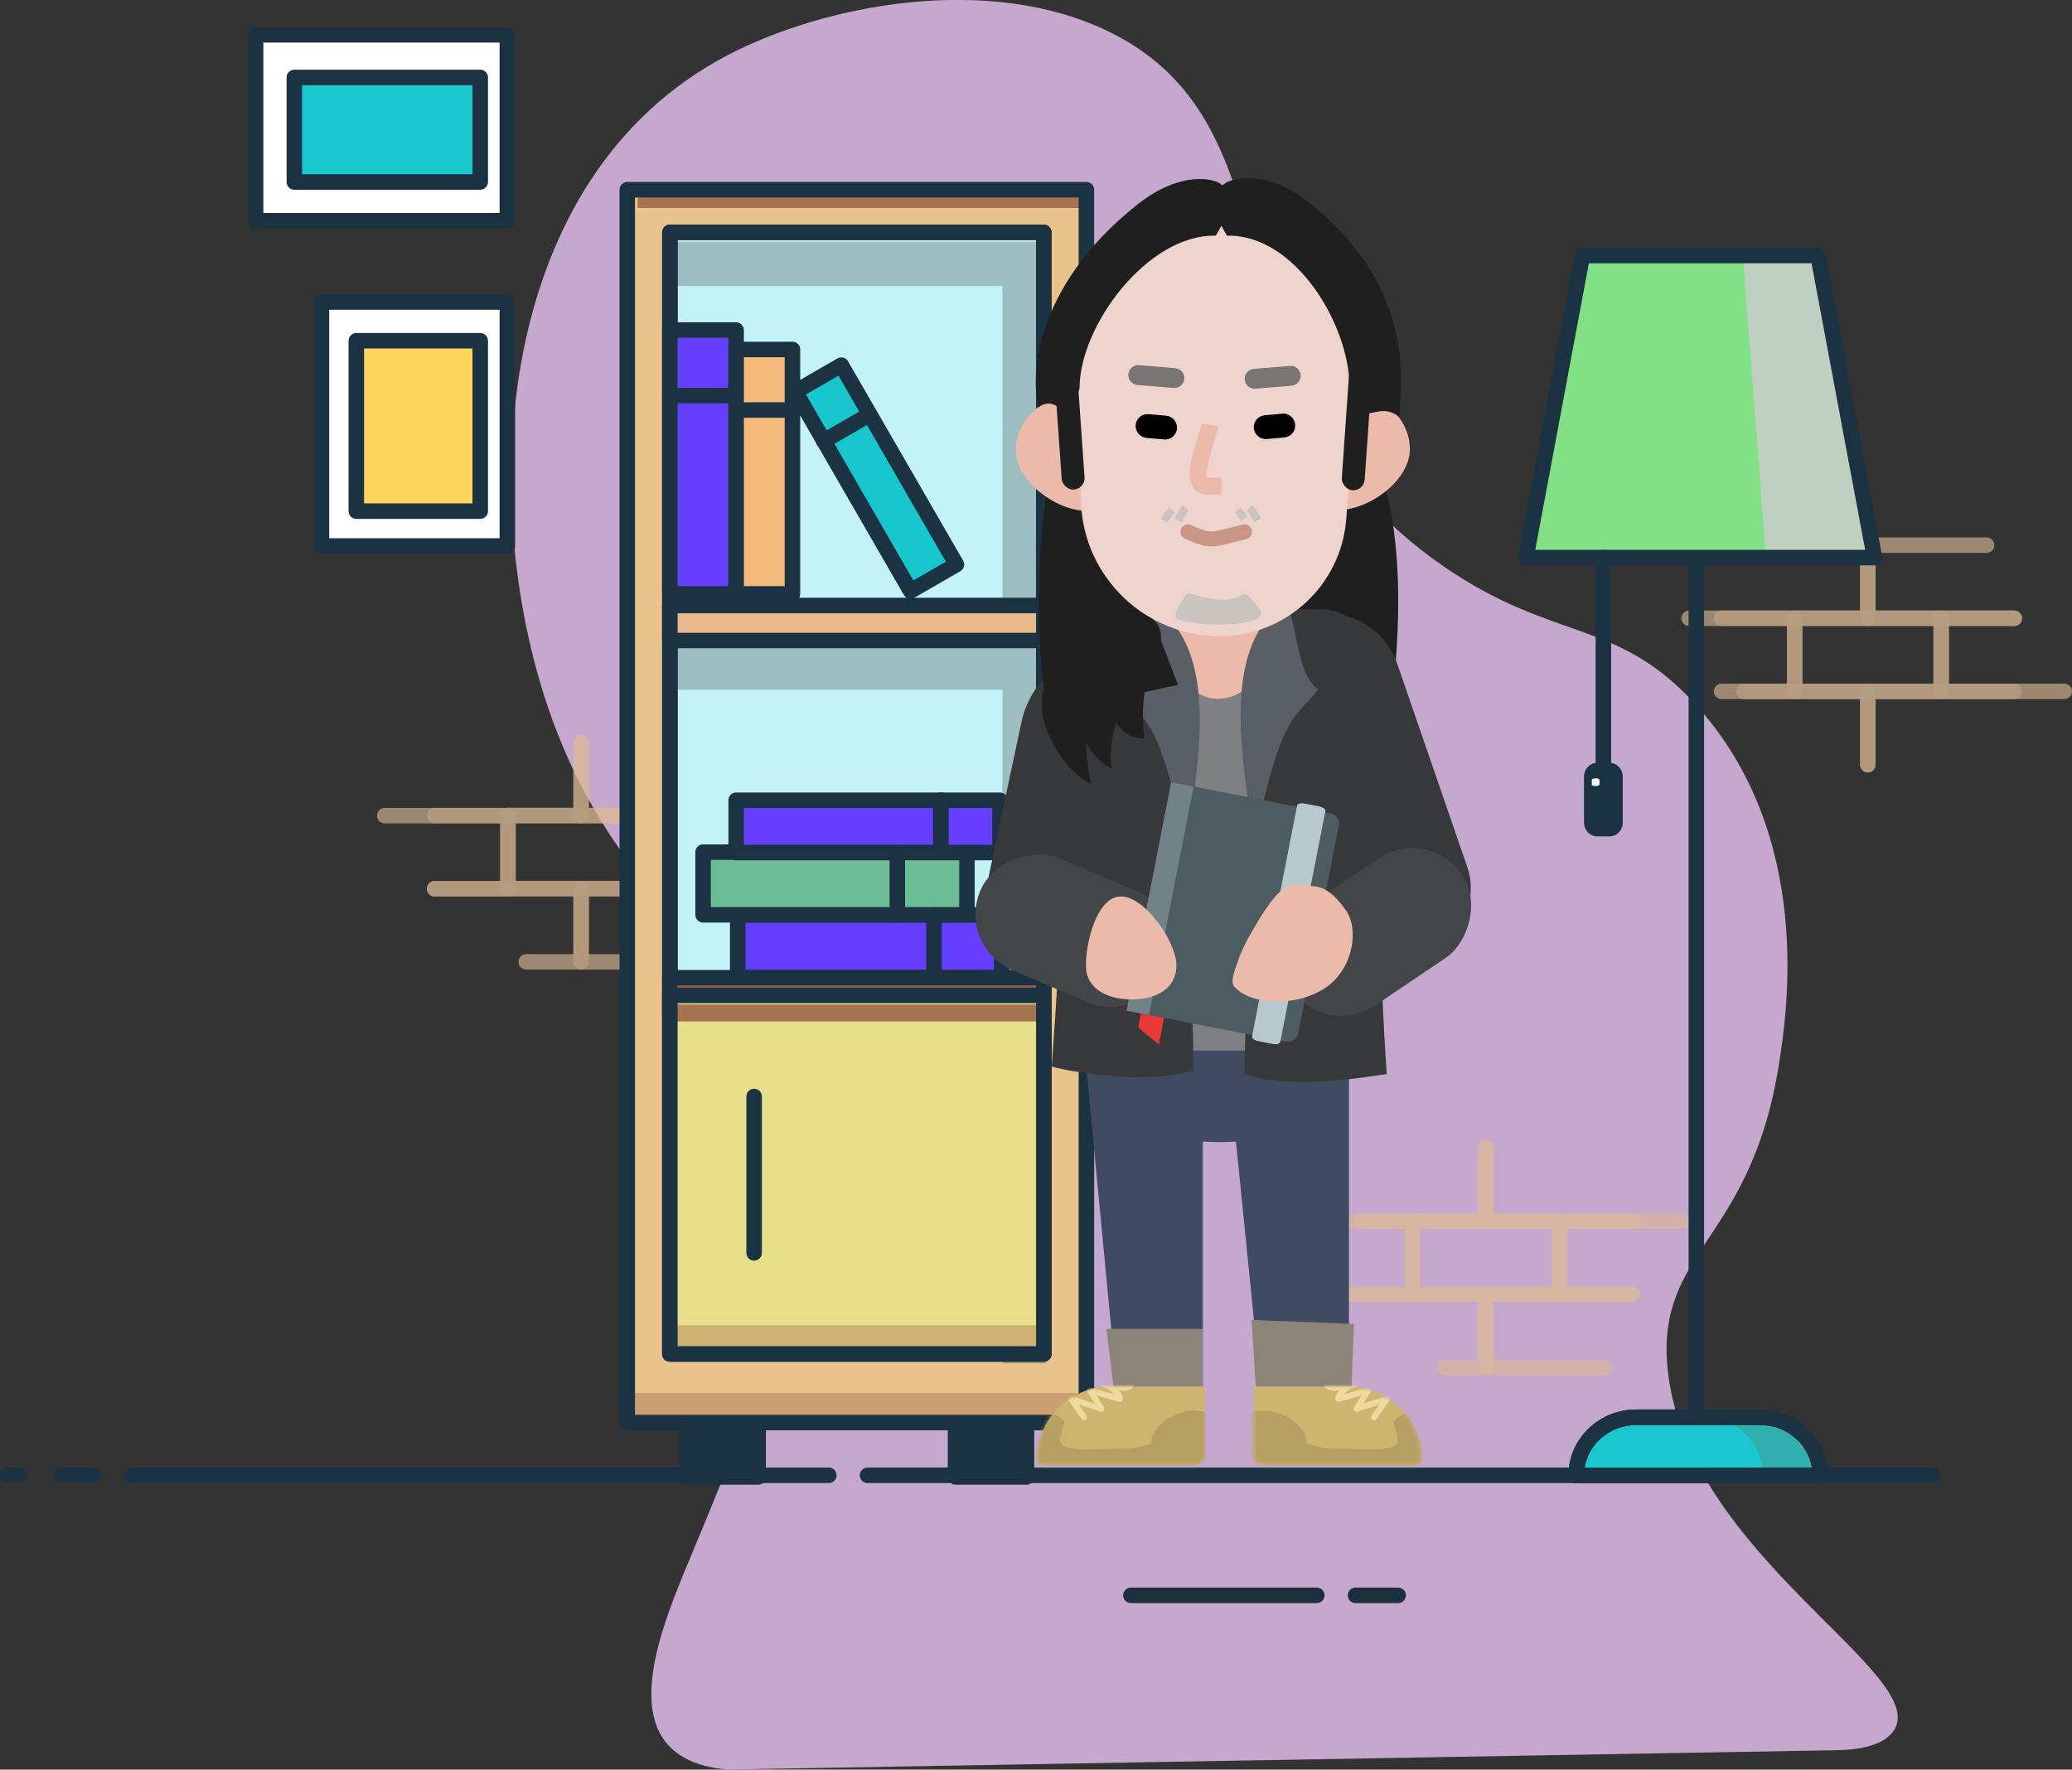<svg width="535" height="457" viewBox="0 0 535 457" fill="none" xmlns="http://www.w3.org/2000/svg">
<rect x="0" y="0" width="535" height="457" fill="#333333" stroke="none"/>
<g clip-path="url(#clip0_214_164)">
<path d="M459.392 274.464C461.36 261.779 468.481 216.026 438.112 182.266C417.618 159.516 401.5 166.024 372.888 146.363C308.478 102.1 339.022 33.974 286.383 8.205C255.318 -7 212.912 1.152 187.87 14.251C127.735 45.706 122.966 129.122 141.775 183.488C164.163 248.21 214.084 254.71 209.754 304.482C207.347 332.333 187.421 380.199 179.074 400.252C172.538 415.971 161.152 441.379 174.094 452.159C178.231 455.601 183.769 456.646 187.87 456.984L473.808 451.997C478.247 451.951 485.551 451.367 488.682 447.342C499.986 432.82 435.064 401.719 430.551 353.169C427.714 322.56 452.161 320.931 459.392 274.464Z" fill="#C6A7CE"/>
</g>
<g opacity="0.79">
<path opacity="0.79" d="M383.713 296.425V315.368H421.478" stroke="#DBBA95" stroke-width="4" stroke-miterlimit="10" stroke-linecap="round" stroke-linejoin="round"/>
<path opacity="0.79" d="M345.887 315.368H383.713V296.425" stroke="#DBBA95" stroke-width="4" stroke-miterlimit="10" stroke-linecap="round" stroke-linejoin="round"/>
<path opacity="0.79" d="M364.769 315.368H402.595V334.251H364.769V315.368Z" stroke="#DBBA95" stroke-width="4" stroke-miterlimit="10" stroke-linecap="round" stroke-linejoin="round"/>
<path opacity="0.79" d="M372.958 353.133H383.713V334.251H345.887" stroke="#DBBA95" stroke-width="4" stroke-miterlimit="10" stroke-linecap="round" stroke-linejoin="round"/>
<path opacity="0.79" d="M421.478 334.251H383.713V353.133H414.328" stroke="#DBBA95" stroke-width="4" stroke-miterlimit="10" stroke-linecap="round" stroke-linejoin="round"/>
<path opacity="0.79" d="M434.371 315.368H402.595V334.251H421.478" stroke="#DBBA95" stroke-width="4" stroke-miterlimit="10" stroke-linecap="round" stroke-linejoin="round"/>
<path opacity="0.79" d="M337.515 334.251H364.769V315.368H351.692" stroke="#DBBA95" stroke-width="4" stroke-miterlimit="10" stroke-linecap="round" stroke-linejoin="round"/>
</g>
<g opacity="0.79">
<path opacity="0.79" d="M150.046 191.687V210.631H112.22" stroke="#DBBA95" stroke-width="4" stroke-miterlimit="10" stroke-linecap="round" stroke-linejoin="round"/>
<path opacity="0.79" d="M187.871 210.631H150.046V191.687" stroke="#DBBA95" stroke-width="4" stroke-miterlimit="10" stroke-linecap="round" stroke-linejoin="round"/>
<path opacity="0.79" d="M168.975 229.473L131.149 229.473L131.149 210.59L168.975 210.59L168.975 229.473Z" stroke="#DBBA95" stroke-width="4" stroke-miterlimit="10" stroke-linecap="round" stroke-linejoin="round"/>
<path opacity="0.79" d="M160.801 248.396H150.046V229.513H187.871" stroke="#DBBA95" stroke-width="4" stroke-miterlimit="10" stroke-linecap="round" stroke-linejoin="round"/>
<path opacity="0.79" d="M112.22 229.513H150.046V248.396H135.869" stroke="#DBBA95" stroke-width="4" stroke-miterlimit="10" stroke-linecap="round" stroke-linejoin="round"/>
<path opacity="0.79" d="M99.326 210.631H131.163V229.513H112.22" stroke="#DBBA95" stroke-width="4" stroke-miterlimit="10" stroke-linecap="round" stroke-linejoin="round"/>
<path opacity="0.79" d="M196.243 229.513H168.928V210.631H182.066" stroke="#DBBA95" stroke-width="4" stroke-miterlimit="10" stroke-linecap="round" stroke-linejoin="round"/>
</g>
<g opacity="0.79">
<path opacity="0.79" d="M482.28 197.491V178.547H520.106" stroke="#DBBA95" stroke-width="4" stroke-miterlimit="10" stroke-linecap="round" stroke-linejoin="round"/>
<path opacity="0.79" d="M444.515 178.547H482.28V197.491" stroke="#DBBA95" stroke-width="4" stroke-miterlimit="10" stroke-linecap="round" stroke-linejoin="round"/>
<path opacity="0.79" d="M463.398 159.665H501.224V178.547H463.398V159.665Z" stroke="#DBBA95" stroke-width="4" stroke-miterlimit="10" stroke-linecap="round" stroke-linejoin="round"/>
<path opacity="0.79" d="M471.586 140.782H482.28V159.665H444.515" stroke="#DBBA95" stroke-width="4" stroke-miterlimit="10" stroke-linecap="round" stroke-linejoin="round"/>
<path opacity="0.79" d="M520.106 159.665H482.28V140.782H512.956" stroke="#DBBA95" stroke-width="4" stroke-miterlimit="10" stroke-linecap="round" stroke-linejoin="round"/>
<path opacity="0.79" d="M533 178.547H501.224V159.665H520.106" stroke="#DBBA95" stroke-width="4" stroke-miterlimit="10" stroke-linecap="round" stroke-linejoin="round"/>
<path opacity="0.79" d="M436.144 159.665H463.398V178.547H450.321" stroke="#DBBA95" stroke-width="4" stroke-miterlimit="10" stroke-linecap="round" stroke-linejoin="round"/>
</g>
<path d="M438 372V144" stroke="#1B3242" stroke-width="4" stroke-miterlimit="10" stroke-linecap="round" stroke-linejoin="round"/>
<path d="M24 381H16" stroke="#1B3242" stroke-width="4" stroke-miterlimit="10" stroke-linecap="round" stroke-linejoin="round"/>
<path d="M5 381H2" stroke="#1B3242" stroke-width="4" stroke-miterlimit="10" stroke-linecap="round" stroke-linejoin="round"/>
<path d="M214 381H34" stroke="#1B3242" stroke-width="4" stroke-miterlimit="10" stroke-linecap="round" stroke-linejoin="round"/>
<path d="M499 381H224" stroke="#1B3242" stroke-width="4" stroke-miterlimit="10" stroke-linecap="round" stroke-linejoin="round"/>
<path d="M394 144H484L469.41 66H408.59L394 144Z" fill="#82E086"/>
<path opacity="0.37" d="M409.144 66H416L404.595 144H394L409.144 66Z" fill="#82E086"/>
<path opacity="0.83" d="M469.167 66L484 144H455.982L450 66H469.167Z" fill="#CCCCCC"/>
<path d="M394 144H484L469.41 66H408.59L394 144Z" stroke="#1B3242" stroke-width="4" stroke-miterlimit="10" stroke-linecap="round" stroke-linejoin="round"/>
<path d="M407 381H470C470 372.692 463.04 366 454.4 366H422.6C413.96 366 407 372.692 407 381Z" fill="#1AC7CE"/>
<path d="M440 366H454.795C463.216 366 470 372.692 470 381H455.205C455.205 372.692 448.421 366 440 366Z" fill="#31AFAF"/>
<path d="M407 381H470C470 372.692 463.04 366 454.4 366H422.6C413.96 366 407 372.692 407 381Z" stroke="#303030" stroke-width="4" stroke-miterlimit="10" stroke-linecap="round" stroke-linejoin="round"/>
<path d="M407 381H470C470 372.692 463.04 366 454.4 366H422.6C413.96 366 407 372.692 407 381Z" stroke="#303030" stroke-width="4" stroke-miterlimit="10" stroke-linecap="round" stroke-linejoin="round"/>
<path d="M407 381H470C470 372.692 463.04 366 454.4 366H422.6C413.96 366 407 372.692 407 381Z" stroke="#1B3242" stroke-width="4" stroke-miterlimit="10" stroke-linecap="round" stroke-linejoin="round"/>
<path d="M414 144V197" stroke="#1B3242" stroke-width="4" stroke-miterlimit="10" stroke-linecap="round" stroke-linejoin="round"/>
<path d="M412.394 216H415.606C417.485 216 419 214.39 419 212.393V200.607C419 198.61 417.485 197 415.606 197H412.394C410.515 197 409 198.61 409 200.607V212.393C409 214.39 410.515 216 412.394 216Z" fill="#1B3242"/>
<path d="M66 9H131V57H66V9Z" fill="white"/>
<path d="M66 9H131V57H66V9Z" stroke="#1B3242" stroke-width="4" stroke-miterlimit="10" stroke-linecap="round" stroke-linejoin="round"/>
<path d="M76 47V20L124 20V47L76 47Z" fill="#1AC7CE"/>
<path d="M83 78H131V141H83V78Z" fill="white"/>
<path d="M92 132L92 88H124V132H92Z" fill="#FFD55C"/>
<path d="M76 47V20L124 20V47L76 47Z" stroke="#1B3242" stroke-width="4" stroke-miterlimit="10" stroke-linecap="round" stroke-linejoin="round"/>
<path d="M92 132L92 88H124V132H92Z" stroke="#1B3242" stroke-width="4" stroke-miterlimit="10" stroke-linecap="round" stroke-linejoin="round"/>
<path d="M83 78H131V141H83V78Z" stroke="#1B3242" stroke-width="4" stroke-miterlimit="10" stroke-linecap="round" stroke-linejoin="round"/>
<path d="M340 412H292" stroke="#1D2F3D" stroke-width="4" stroke-miterlimit="10" stroke-linecap="round" stroke-linejoin="round"/>
<path d="M361 412H350" stroke="#1D2F3D" stroke-width="4" stroke-miterlimit="10" stroke-linecap="round" stroke-linejoin="round"/>
<path d="M412 203C412.533 203 413 202.823 413 202.62V201.38C413 201.177 412.533 201 412 201C411.467 201 411 201.177 411 201.38V202.62C411 202.823 411.467 203 412 203Z" fill="#F7F7F7"/>
<path d="M246.718 366.762H265.051V381.428H246.718V366.762Z" fill="#1B3242"/>
<path d="M246.718 366.762H265.051V381.428H246.718V366.762Z" stroke="#1B3242" stroke-width="4" stroke-miterlimit="10" stroke-linecap="round" stroke-linejoin="round"/>
<path d="M177.422 366.762H195.754V381.428H177.422V366.762Z" fill="#1B3242"/>
<path d="M177.422 366.762H195.754V381.428H177.422V366.762Z" stroke="#1B3242" stroke-width="4" stroke-miterlimit="10" stroke-linecap="round" stroke-linejoin="round"/>
<path d="M161.962 367.373L161.962 49L280.511 49L280.511 367.373H161.962Z" fill="#E8C38B"/>
<path opacity="0.79" d="M164.65 50.039H278.739V53.705H164.65V50.039Z" fill="#995D45"/>
<path opacity="0.35" d="M161.962 359.734H281V367.373H161.962V359.734Z" fill="#995D45"/>
<path d="M172.961 59.999H269.512V349.652H172.961V59.999Z" fill="#C3F3F7"/>
<path opacity="0.31" d="M173.572 73.871V62.444H258.818H270.123V73.871V166.755V178.121V263.795V275.222V352.096H258.818V275.222H173.572V263.795H258.818V178.121H173.572V166.755H258.818V73.871H173.572Z" fill="#474747"/>
<path d="M161.962 367.373L161.962 49L280.511 49L280.511 367.373H161.962Z" stroke="#1B3242" stroke-width="4" stroke-miterlimit="10" stroke-linecap="round" stroke-linejoin="round"/>
<path d="M172.961 253.101H269.512V349.652H172.961V253.101Z" stroke="#303030" stroke-width="4" stroke-miterlimit="10" stroke-linecap="round" stroke-linejoin="round"/>
<path d="M172.961 156.55H269.512V253.101H172.961V156.55Z" stroke="#303030" stroke-width="4" stroke-miterlimit="10" stroke-linecap="round" stroke-linejoin="round"/>
<path d="M172.961 59.999H269.512V156.55H172.961V59.999Z" stroke="#303030" stroke-width="4" stroke-miterlimit="10" stroke-linecap="round" stroke-linejoin="round"/>
<path d="M172.961 59.999H269.512V349.652H172.961V59.999Z" stroke="#1B3242" stroke-width="4" stroke-miterlimit="10" stroke-linecap="round" stroke-linejoin="round"/>
<path d="M172.961 85.237H190.071V153.372H172.961V85.237Z" fill="#653EFF"/>
<path d="M172.961 85.237H190.071V153.372H172.961V85.237Z" stroke="#1B3242" stroke-width="4" stroke-miterlimit="10" stroke-linecap="round" stroke-linejoin="round"/>
<path d="M258.614 236.29L258.614 252.484L190.479 252.484L190.479 236.29L258.614 236.29Z" fill="#653EFF"/>
<path d="M258.614 236.29L258.614 252.484L190.479 252.484L190.479 236.29L258.614 236.29Z" stroke="#1B3242" stroke-width="4" stroke-miterlimit="10" stroke-linecap="round" stroke-linejoin="round"/>
<path d="M249.674 220.064L249.674 236.258L181.539 236.258L181.539 220.064L249.674 220.064Z" fill="#6CBC96"/>
<path d="M249.674 220.064L249.674 236.258L181.539 236.258L181.539 220.064L249.674 220.064Z" stroke="#1B3242" stroke-width="4" stroke-miterlimit="10" stroke-linecap="round" stroke-linejoin="round"/>
<path d="M258.214 206.666L258.214 220.171L190.079 220.171L190.079 206.666L258.214 206.666Z" fill="#653EFF"/>
<path d="M258.214 206.666L258.214 220.171L190.079 220.171L190.079 206.666L258.214 206.666Z" stroke="#1B3242" stroke-width="4" stroke-miterlimit="10" stroke-linecap="round" stroke-linejoin="round"/>
<path d="M190.071 102.164H172.961" stroke="#1B3242" stroke-width="4" stroke-miterlimit="10" stroke-linecap="round" stroke-linejoin="round"/>
<path d="M190.071 90.248H204.615V153.372H190.071V90.248Z" fill="#F4BA7A"/>
<path d="M190.071 90.248H204.615V153.372H190.071V90.248Z" stroke="#1B3242" stroke-width="4" stroke-miterlimit="10" stroke-linecap="round" stroke-linejoin="round"/>
<path d="M204.615 105.891H190.071" stroke="#1B3242" stroke-width="4" stroke-miterlimit="10" stroke-linecap="round" stroke-linejoin="round"/>
<path d="M189.926 280.641L204.654 276.141L224.563 341.306L209.836 345.805L189.926 280.641Z" fill="#5492A8"/>
<path d="M189.926 280.641L204.654 276.141L224.563 341.306L209.836 345.805L189.926 280.641Z" stroke="#1B3242" stroke-width="4" stroke-miterlimit="10" stroke-linecap="round" stroke-linejoin="round"/>
<path d="M209.565 292.271L194.899 296.732" stroke="#1B3242" stroke-width="4" stroke-miterlimit="10" stroke-linecap="round" stroke-linejoin="round"/>
<path d="M207.168 284.345L219.675 280.524L238.12 340.896L225.613 344.718L207.168 284.345Z" fill="#934D84"/>
<path d="M207.168 284.345L219.675 280.524L238.12 340.896L225.613 344.718L207.168 284.345Z" stroke="#1B3242" stroke-width="4" stroke-miterlimit="10" stroke-linecap="round" stroke-linejoin="round"/>
<path d="M224.231 295.448L211.765 299.298" stroke="#1B3242" stroke-width="4" stroke-miterlimit="10" stroke-linecap="round" stroke-linejoin="round"/>
<path d="M176.766 283.221L189.273 279.4L208.129 341.116L195.622 344.937L176.766 283.221Z" fill="#FF433E"/>
<path d="M176.766 283.221L189.273 279.4L208.129 341.116L195.622 344.937L176.766 283.221Z" stroke="#1B3242" stroke-width="4" stroke-miterlimit="10" stroke-linecap="round" stroke-linejoin="round"/>
<path d="M193.982 294.715L181.455 298.504" stroke="#1B3242" stroke-width="4" stroke-miterlimit="10" stroke-linecap="round" stroke-linejoin="round"/>
<path d="M205.373 101.139L217.227 94.294L246.956 145.785L235.102 152.629L205.373 101.139Z" fill="#18C6CD"/>
<path d="M205.373 101.139L217.227 94.294L246.956 145.785L235.102 152.629L205.373 101.139Z" stroke="#1B3242" stroke-width="4" stroke-miterlimit="10" stroke-linecap="round" stroke-linejoin="round"/>
<path d="M224.536 107.052L212.681 113.897" stroke="#1B3242" stroke-width="4" stroke-miterlimit="10" stroke-linecap="round" stroke-linejoin="round"/>
<path d="M231.686 220.164V236.296" stroke="#1B3242" stroke-width="4" stroke-miterlimit="10" stroke-linecap="round" stroke-linejoin="round"/>
<path d="M242.93 206.659V220.041" stroke="#1B3242" stroke-width="4" stroke-miterlimit="10" stroke-linecap="round" stroke-linejoin="round"/>
<path d="M241.157 236.296V252.49" stroke="#1B3242" stroke-width="4" stroke-miterlimit="10" stroke-linecap="round" stroke-linejoin="round"/>
<path d="M172.961 156.367H269.512V166.938H172.961V156.367Z" fill="#E8BA8B"/>
<path d="M172.961 156.367H269.512V165.411H172.961V156.367Z" stroke="#1B3242" stroke-width="4" stroke-miterlimit="10" stroke-linecap="round" stroke-linejoin="round"/>
<path d="M172.961 252.49H269.512V263.061H172.961V252.49Z" fill="#995D45"/>
<path d="M172.961 252.49H269.512V261.656H172.961V252.49Z" stroke="#1B3242" stroke-width="4" stroke-miterlimit="10" stroke-linecap="round" stroke-linejoin="round"/>
<path d="M172.961 257.073H270.123V349.651H172.961V257.073Z" fill="#E8DF8B"/>
<path opacity="0.35" d="M172.961 342.257H270.123V349.651H172.961V342.257Z" fill="#995D45"/>
<path opacity="0.82" d="M172.961 259.395H270.123V263.795H172.961V259.395Z" fill="#995D45"/>
<path d="M172.961 257.073H269.512V349.651H172.961V257.073Z" stroke="#1B3242" stroke-width="4" stroke-miterlimit="10" stroke-linecap="round" stroke-linejoin="round"/>
<path d="M194.715 283.166V323.558" stroke="#1B3242" stroke-width="4" stroke-miterlimit="10" stroke-linecap="round" stroke-linejoin="round"/>
<path d="M280.296 273.63L310.581 276.196V361.148H288.644L280.296 273.63Z" fill="#404B62"/>
<path d="M314.945 294.95C331.044 294.95 344.095 288.768 344.095 281.142C344.095 273.516 331.044 267.334 314.945 267.334C298.846 267.334 285.795 273.516 285.795 281.142C285.795 288.768 298.846 294.95 314.945 294.95Z" fill="#404B62"/>
<path d="M317.254 276.196H348.309V361.148H325.814L317.254 276.196Z" fill="#404B62"/>
<path d="M285.663 343.182H310.559V363.457H288.192L285.663 343.182Z" fill="#8C8379"/>
<path d="M349.592 341.9L323.157 340.873L324.44 361.148H348.86L349.592 341.9Z" fill="#8C8379"/>
<path d="M267.845 376.845C267.845 366.478 276.25 358.073 286.618 358.073H310.733C310.893 358.073 311.022 358.2 311.022 358.36V375.67C311.022 377.088 309.873 378.235 308.455 378.235H269.236C268.468 378.235 267.845 377.613 267.845 376.845Z" fill="#CEB56F"/>
<mask id="mask0_214_164" style="mask-type:alpha" maskUnits="userSpaceOnUse" x="267" y="358" width="45" height="21">
<path d="M267.845 376.845C267.845 366.478 276.25 358.073 286.618 358.073H310.733C310.893 358.073 311.022 358.2 311.022 358.36V375.67C311.022 377.088 309.873 378.235 308.455 378.235H269.236C268.468 378.235 267.845 377.613 267.845 376.845Z" fill="white"/>
</mask>
<g mask="url(#mask0_214_164)">
<path d="M272.853 365.513C269.615 363.683 270.885 367.308 267.976 368.848L261.817 380.655H310.838C312.035 378.943 315.951 372.895 312.506 371.673C304.55 368.848 295.438 374.368 290.819 374.11C286.199 373.853 272.974 375.778 273.751 371.673C274.649 366.923 275.804 367.18 272.853 365.513Z" fill="#B69F62"/>
<path d="M307.435 374.664C311.707 372.672 314.216 369.012 313.039 366.488C311.863 363.965 307.446 363.534 303.174 365.526C298.902 367.518 296.392 371.179 297.569 373.702C298.746 376.226 303.163 376.656 307.435 374.664Z" fill="#B69F62"/>
<path d="M281.661 358.354C280.984 358.162 280.425 358.904 280.797 359.502L282.631 362.452L276.814 360.546C276.11 360.315 275.518 361.114 275.944 361.72L279.281 366.468C279.525 366.816 280.006 366.899 280.353 366.655C280.701 366.41 280.785 365.93 280.541 365.582L278.537 362.731L284.163 364.574C284.846 364.798 285.436 364.047 285.056 363.436L283.155 360.378L288.94 362.018C289.432 362.158 289.92 361.788 289.92 361.277C289.92 360.072 289.166 359.129 287.787 358.095C287.517 357.892 286.662 357.293 286.533 357.197C286.192 356.941 285.71 357.01 285.455 357.35C285.199 357.691 285.268 358.173 285.608 358.428C285.765 358.546 286.62 359.144 286.863 359.327C287.217 359.592 287.509 359.841 287.738 360.077L281.661 358.354Z" fill="#EED99F"/>
<path fill-rule="evenodd" clip-rule="evenodd" d="M288.133 355.666C288.126 355.298 288.124 355.098 288.124 354.86C288.124 352.579 286.632 350.883 284.659 350.883C283.697 350.883 282.915 351.284 282.374 352.023C281.856 352.728 281.579 353.72 281.579 354.86C281.579 355.913 282.205 356.86 283.273 357.571C284.22 358.201 285.435 358.58 286.456 358.58C286.944 358.58 287.303 358.492 287.559 358.314C287.793 358.149 287.945 357.908 288.034 357.57C288.111 357.275 288.141 356.917 288.142 356.397C288.143 356.209 288.141 356.053 288.134 355.681L288.133 355.666ZM286.594 355.714C286.601 356.07 286.603 356.219 286.602 356.392C286.601 356.681 286.59 356.891 286.57 357.037C286.536 357.039 286.498 357.04 286.455 357.04C285.744 357.04 284.824 356.753 284.126 356.289C283.452 355.84 283.119 355.336 283.119 354.86C283.119 354.028 283.307 353.354 283.616 352.933C283.869 352.588 284.191 352.422 284.659 352.422C285.734 352.422 286.584 353.389 286.584 354.86C286.584 355.111 286.586 355.317 286.594 355.699L286.594 355.714Z" fill="#EED99F"/>
<path fill-rule="evenodd" clip-rule="evenodd" d="M287.629 358.198C287.646 358.245 287.65 358.258 287.682 358.311L287.697 358.344L287.712 358.368L287.727 358.389L287.727 358.389L287.751 358.422L287.755 358.426C287.878 358.586 288.072 358.728 288.37 358.861C289.062 359.168 289.999 359.282 290.83 359.148C291.771 358.99 292.476 358.545 292.789 357.844C293.13 357.076 293.238 356.327 293.097 355.698C292.95 355.042 292.538 354.535 291.887 354.245C290.549 353.65 289.029 354.334 288.347 355.864C288.279 356.018 288.244 356.093 288.099 356.404L288.092 356.419L287.982 356.656C287.939 356.749 287.906 356.82 287.876 356.89C287.723 357.237 287.636 357.487 287.6 357.707C287.58 357.832 287.577 357.942 287.592 358.044L287.599 358.089L287.599 358.089C287.602 358.104 287.603 358.11 287.609 358.129C287.614 358.153 287.618 358.17 287.628 358.193L287.629 358.198ZM287.755 358.426L287.83 358.508L288.039 358.649L288.357 357.948L287.727 358.389L287.727 358.389C287.736 358.401 287.745 358.414 287.755 358.426ZM291.594 356.036C291.553 355.851 291.464 355.742 291.26 355.651C290.738 355.419 290.105 355.704 289.754 356.491C289.68 356.656 289.643 356.736 289.498 357.046L289.493 357.058L289.38 357.302C289.34 357.387 289.311 357.451 289.285 357.511L289.267 357.551C289.659 357.662 290.151 357.697 290.58 357.628C291.051 357.549 291.306 357.388 291.382 357.218C291.597 356.735 291.657 356.316 291.594 356.036Z" fill="#EED99F"/>
</g>
<path d="M366.847 376.845C366.847 366.478 358.442 358.073 348.074 358.073H323.959C323.799 358.073 323.67 358.2 323.67 358.36V375.67C323.67 377.088 324.819 378.235 326.237 378.235H365.457C366.225 378.235 366.847 377.613 366.847 376.845Z" fill="#CEB56F"/>
<mask id="mask1_214_164" style="mask-type:alpha" maskUnits="userSpaceOnUse" x="323" y="358" width="44" height="21">
<path d="M366.847 376.845C366.847 366.478 358.442 358.073 348.074 358.073H323.959C323.799 358.073 323.67 358.2 323.67 358.36V375.67C323.67 377.088 324.819 378.235 326.237 378.235H365.457C366.225 378.235 366.847 377.613 366.847 376.845Z" fill="white"/>
</mask>
<g mask="url(#mask1_214_164)">
<path d="M361.84 365.513C365.077 363.683 363.807 367.308 366.716 368.848L372.876 380.655H323.855C322.657 378.943 318.741 372.895 322.187 371.673C330.143 368.848 339.254 374.368 343.874 374.11C348.494 373.853 361.718 375.778 360.941 371.673C360.043 366.923 358.888 367.18 361.84 365.513Z" fill="#B69F62"/>
<path d="M327.258 374.664C322.986 372.672 320.476 369.012 321.653 366.488C322.83 363.965 327.247 363.534 331.519 365.526C335.791 367.518 338.3 371.179 337.123 373.702C335.947 376.226 331.53 376.656 327.258 374.664Z" fill="#B69F62"/>
<path d="M349.636 363.436C349.257 364.047 349.847 364.798 350.53 364.574L356.156 362.731L354.152 365.582C353.907 365.93 353.991 366.41 354.339 366.655C354.687 366.899 355.167 366.816 355.412 366.468L358.748 361.72C359.174 361.114 358.582 360.315 357.878 360.546L352.061 362.452L353.896 359.502C354.267 358.904 353.709 358.162 353.032 358.354L346.954 360.077C347.183 359.841 347.475 359.592 347.829 359.327C348.072 359.144 348.928 358.545 349.084 358.428C349.424 358.173 349.493 357.691 349.238 357.351C348.983 357.01 348.5 356.941 348.16 357.197C348.031 357.293 347.175 357.892 346.905 358.095C345.526 359.129 344.772 360.072 344.772 361.277C344.772 361.788 345.26 362.158 345.752 362.018L351.537 360.378L349.636 363.436Z" fill="#EED99F"/>
<path fill-rule="evenodd" clip-rule="evenodd" d="M346.56 355.604C346.566 355.275 346.569 355.08 346.569 354.86C346.569 352.579 348.06 350.883 350.034 350.883C350.995 350.883 351.778 351.284 352.318 352.022C352.836 352.728 353.113 353.72 353.113 354.86C353.113 355.913 352.488 356.86 351.42 357.571C350.473 358.201 349.257 358.58 348.237 358.58C347.748 358.58 347.388 358.492 347.135 358.314C346.9 358.15 346.747 357.909 346.658 357.569C346.582 357.274 346.552 356.916 346.55 356.397C346.55 356.209 346.552 356.053 346.559 355.695L346.559 355.671L346.56 355.604ZM348.098 355.709C348.092 356.07 348.09 356.22 348.09 356.393C348.091 356.681 348.102 356.89 348.122 357.037C348.156 357.039 348.194 357.04 348.237 357.04C348.949 357.04 349.869 356.753 350.566 356.289C351.24 355.84 351.573 355.336 351.573 354.86C351.573 354.028 351.385 353.354 351.075 352.932C350.824 352.588 350.501 352.422 350.033 352.422C348.958 352.422 348.109 353.389 348.109 354.86C348.109 355.092 348.106 355.295 348.1 355.632L348.099 355.685L348.098 355.709Z" fill="#EED99F"/>
<path fill-rule="evenodd" clip-rule="evenodd" d="M346.975 358.374L346.993 358.347C347.042 358.253 347.05 358.237 347.061 358.204C347.081 358.167 347.085 358.144 347.089 358.108C347.09 358.102 347.091 358.096 347.093 358.089L347.093 358.089L347.098 358.059C347.116 357.951 347.113 357.835 347.093 357.708C347.057 357.487 346.969 357.236 346.816 356.889C346.786 356.82 346.753 356.748 346.71 356.655L346.598 356.414L346.593 356.403C346.464 356.127 346.414 356.02 346.345 355.864C345.663 354.334 344.143 353.65 342.806 354.244C342.154 354.535 341.743 355.041 341.595 355.699C341.454 356.328 341.562 357.076 341.902 357.842C342.216 358.545 342.921 358.99 343.859 359.147C344.693 359.282 345.631 359.168 346.322 358.861C346.647 358.716 346.854 358.556 346.975 358.374ZM343.098 356.036C343.14 355.851 343.228 355.742 343.433 355.651C343.954 355.419 344.587 355.704 344.938 356.491C345.012 356.657 345.064 356.77 345.196 357.05L345.2 357.059L345.313 357.302C345.352 357.387 345.381 357.451 345.407 357.51L345.425 357.551C345.034 357.662 344.541 357.697 344.108 357.627C343.642 357.549 343.386 357.388 343.309 357.216C343.095 356.735 343.035 356.316 343.098 356.036Z" fill="#EED99F"/>
</g>
<path d="M342.663 127.08L357.035 124C364.222 146.073 360.115 181.491 357.035 193.297L323.67 176.871V149.152L342.663 127.08Z" fill="#1F1F20"/>
<rect x="268.646" y="163.435" width="47.037" height="87.231" rx="23.519" transform="rotate(12 268.646 163.435)" fill="#36383A"/>
<path d="M278.632 191.875C279.774 177.888 291.458 167.118 305.492 167.118H326.435C340.385 167.118 352.029 177.764 353.276 191.658L356.006 222.074C356.179 223.994 356.157 225.927 355.943 227.843L351.074 271.32H280.653L276.2 227.584C276.022 225.839 276.004 224.082 276.147 222.334L278.632 191.875Z" fill="#7E8083"/>
<rect x="303.113" y="150.949" width="22.586" height="29.515" rx="11.293" fill="#EBBAAA"/>
<rect width="38.319" height="94.183" rx="19.16" transform="matrix(-0.946 0.326 0.326 0.946 354.512 153.259)" fill="#36383A"/>
<path d="M304.934 195.863C304.934 188.061 305.704 175.331 301.085 164.038H284.915C282.007 168.487 275.984 183.749 275.162 209.209C274.341 234.669 272.425 263.962 271.569 275.426C275.162 276.581 296.336 280.431 308.143 276.324C308.143 259.898 306.988 250.274 306.731 226.148C306.558 209.852 304.934 203.665 304.934 195.863Z" fill="#36383A"/>
<rect x="247" y="244.447" width="31.358" height="53.1" rx="15.679" transform="rotate(-67 247 244.447)" fill="#424648"/>
<path d="M289.792 179.181C296.465 174.304 294.925 156.98 299.288 156.98C313.019 169.043 310.902 189.703 306.218 218.962C299.031 183.287 294.989 186.624 289.792 179.181Z" fill="#5A5E65"/>
<path d="M325.18 194.708C325.18 186.906 325.723 168.658 330.343 157.365H341.464C346.055 157.365 350.127 159.838 351.051 164.335C352.914 173.405 354.353 189.485 354.952 208.054C355.773 233.514 357.206 265.887 358.062 277.351C351.389 278.378 333.136 281.457 321.33 277.351C321.33 260.925 323.126 249.119 323.383 224.993C323.556 208.697 325.18 202.511 325.18 194.708Z" fill="#36383A"/>
<rect x="342.161" y="268.371" width="31.002" height="53.1" rx="15.501" transform="rotate(-124 342.161 268.371)" fill="#424648"/>
<path d="M340.322 178.026C333.649 173.149 335.189 155.825 330.826 155.825C317.095 167.888 319.212 188.549 323.896 217.807C331.083 182.132 335.125 185.469 340.322 178.026Z" fill="#5A5E65"/>
<path d="M332.012 269.005L290.903 260.984L302.411 202.003L343.519 210.023C344.993 210.311 345.973 211.708 345.685 213.183L335.224 266.802C334.934 268.291 333.486 269.292 332.012 269.005Z" fill="#4C5C60"/>
<path opacity="0.3" d="M308.193 203.154L302.384 202.021L290.877 261.002L296.685 262.136L308.193 203.154Z" fill="#CCDDE5"/>
<path d="M328.64 269.607L324.884 268.874C323.907 268.683 323.189 268.142 323.282 267.665L334.917 208.028C335.01 207.552 335.88 207.319 336.857 207.51L340.613 208.243C341.59 208.433 342.308 208.975 342.215 209.452L330.583 269.074C330.487 269.565 329.618 269.798 328.64 269.607Z" fill="#B7C8CE"/>
<path d="M299.221 269.742L293.888 265.375L294.6 261.729L300.557 262.891L299.221 269.742Z" fill="#EA3939"/>
<path d="M303.751 248.98C303.961 255 299.06 257.875 292.898 258.09C286.735 258.306 280.62 255.816 280.409 249.795C280.199 243.774 283.111 231.724 289.273 231.509C295.435 231.294 303.54 242.959 303.751 248.98Z" fill="#EBBAAA"/>
<path d="M323 241C325 237.5 328.5 231.5 331.5 229.5C334.5 227.5 337.485 228.84 338.684 228.843C342.164 228.851 344.867 231.314 347.539 235.131C351.132 240.264 349.207 250.787 341.764 255.407C334.321 260.027 324.013 259.253 319.918 255.903C318.507 254.748 317.5 254.5 319 250C320 247 320.847 244.768 323 241Z" fill="#EBBAAA"/>
<path d="M285.16 127.08L270.787 124C267.092 144.532 267.708 172.251 270.787 184.057L304.153 176.871L285.16 127.08Z" fill="#1F1F20"/>
<path d="M292.104 116.314C292.104 124.122 289.007 131.95 280.776 131.95C272.545 131.95 262.297 124.122 262.297 116.314C262.297 108.507 268.969 102.178 277.201 102.178C285.432 102.178 292.104 108.507 292.104 116.314Z" fill="#EBBAAA"/>
<path d="M334.227 116.064C334.227 123.872 337.324 131.7 345.555 131.7C353.786 131.7 364.034 123.872 364.034 116.064C364.034 108.257 357.361 101.928 349.13 101.928C340.899 101.928 334.227 108.257 334.227 116.064Z" fill="#EBBAAA"/>
<path d="M277.527 91.677C276.657 70.811 293.339 53.42 314.223 53.42C335.644 53.42 352.519 71.676 350.838 93.03L347.606 134.103C346.264 151.147 332.041 164.295 314.944 164.295C295.723 164.295 279.921 149.137 279.121 129.933L277.527 91.677Z" fill="#EED4CC"/>
<path d="M303.874 159.755C302.368 158.902 305.309 154.948 306.435 153.246C307.168 152.833 310.167 154.553 314.834 154.848C320.668 155.217 320.968 152.004 322.642 154.212C324.315 156.42 327.848 158.983 323.469 160.268C316.622 162.278 305.922 160.916 303.874 159.755Z" fill="#CAC4C1"/>
<path d="M305.954 139.107C309.177 140.53 310.636 141.015 312.314 141.1C313.449 141.157 314.527 141.007 316.191 140.613C316.543 140.53 320.254 139.583 321.8 139.22C322.835 138.977 323.477 137.941 323.234 136.906C322.991 135.871 321.955 135.229 320.92 135.472C319.327 135.846 315.612 136.794 315.304 136.867C313.964 137.184 313.203 137.29 312.507 137.255C311.452 137.202 310.31 136.821 307.508 135.585C306.535 135.156 305.399 135.597 304.97 136.569C304.541 137.542 304.981 138.678 305.954 139.107Z" fill="#C99584"/>
<path d="M301.912 130.974C301.08 131.806 300.214 132.994 299.698 133.877L301.471 134.912C301.905 134.169 302.672 133.118 303.364 132.426L301.912 130.974Z" fill="#CAC3C1"/>
<path d="M306.051 133.114C306.371 132.593 306.673 132.183 306.944 131.913L305.492 130.46C305.088 130.865 304.699 131.393 304.302 132.039C303.962 132.591 303.214 133.986 303.278 133.877L305.051 134.912C305.079 134.856 305.763 133.582 306.051 133.114Z" fill="#CAC3C1"/>
<path d="M325.584 133.877C325.648 133.987 324.899 132.591 324.56 132.039C324.162 131.393 323.774 130.865 323.37 130.461L321.918 131.912C322.188 132.183 322.49 132.593 322.811 133.114C323.098 133.582 323.783 134.855 323.811 134.912L325.584 133.877Z" fill="#CAC3C1"/>
<path d="M318.838 132.426C319.203 132.791 319.505 133.168 319.777 133.577C319.883 133.736 319.981 133.896 320.088 134.079C320.14 134.168 320.311 134.467 320.345 134.527L322.119 133.492C322.091 133.445 321.921 133.146 321.862 133.045C321.736 132.829 321.617 132.637 321.487 132.441C321.144 131.923 320.757 131.441 320.29 130.974L318.838 132.426Z" fill="#CAC3C1"/>
<path d="M293.687 99.423L303.023 100.193C304.436 100.31 305.675 99.259 305.792 97.846C305.908 96.434 304.858 95.194 303.445 95.077L294.109 94.307C292.697 94.191 291.457 95.242 291.34 96.654C291.224 98.067 292.275 99.307 293.687 99.423Z" fill="#787574"/>
<path d="M333.066 94.494L323.73 95.263C322.317 95.38 321.266 96.62 321.383 98.032C321.499 99.445 322.739 100.496 324.152 100.379L333.487 99.609C334.9 99.493 335.951 98.253 335.834 96.841C335.718 95.428 334.478 94.377 333.066 94.494Z" fill="#787574"/>
<path d="M296.022 113.081L300.557 113.49C302.251 113.643 303.748 112.393 303.901 110.699C304.053 109.005 302.804 107.508 301.11 107.355L296.575 106.947C294.881 106.794 293.384 108.043 293.232 109.737C293.079 111.432 294.328 112.929 296.022 113.081Z" fill="black"/>
<path d="M331.073 106.829L326.531 107.248C324.837 107.405 323.591 108.905 323.747 110.599C323.904 112.292 325.404 113.539 327.097 113.382L331.64 112.962C333.334 112.806 334.58 111.306 334.424 109.612C334.267 107.918 332.767 106.672 331.073 106.829Z" fill="black"/>
<rect x="272.41" y="99.088" width="5.918" height="27.616" rx="2.959" transform="rotate(-4 272.41 99.088)" fill="#1F1F20"/>
<rect x="348.488" y="94.485" width="5.918" height="31.999" rx="2.959" transform="rotate(4 348.488 94.485)" fill="#1F1F20"/>
<path d="M311.553 122.774C311.487 121.672 311.789 119.984 312.431 117.691C312.593 117.111 312.774 116.5 312.997 115.775C312.995 115.78 313.765 113.31 313.952 112.677C314.289 111.536 314.492 110.723 314.585 110.045L310.262 109.452C310.207 109.852 310.047 110.497 309.768 111.44C309.591 112.037 308.833 114.471 308.826 114.494C308.593 115.251 308.402 115.895 308.229 116.515C307.464 119.246 307.095 121.314 307.197 123.033C307.362 125.804 308.925 127.722 311.736 127.722H315.458V123.358H311.736C311.697 123.358 311.666 123.357 311.64 123.356C311.608 123.254 311.57 123.062 311.553 122.774Z" fill="#EBBAAA"/>
<path d="M313.917 60.863C296.26 60.453 278.756 84.219 278.756 100.131C275.847 112.964 273.896 101.019 268.25 105.125C266.197 98.965 265.923 74.723 293.898 52.65C305.034 43.865 314.474 45.931 315.842 48.155C318.293 52.137 319.349 51.624 313.917 60.863Z" fill="#1F1F20"/>
<path d="M316.809 60.863C334.467 60.453 348.438 83.962 348.438 99.874C351.346 112.707 355.125 102.625 361.375 107.75C361.375 101.077 366.788 75.019 337.786 52.137C326.651 43.351 316.766 45.931 315.398 48.155C312.947 52.137 311.378 51.624 316.809 60.863Z" fill="#1F1F20"/>
<path d="M271.919 169.428C274.383 162.036 272.945 146.158 271.919 139.143C279.447 149.238 292.759 170.557 285.778 175.074C278.797 179.591 280.132 195.093 281.672 202.28C279.961 201.766 275.615 198.994 271.919 192.013C267.299 183.287 268.839 178.667 271.919 169.428Z" fill="#1F1F20"/>
<path d="M296.722 159.418C288.765 155.825 285.942 153.515 281.579 147.099C280.724 151.034 281.066 163.628 283.119 170.198C285.172 176.768 285.686 190.73 295.438 190.73C295.438 190.73 294.155 180.207 296.722 175.074C299.288 169.941 302.099 161.847 296.722 159.418Z" fill="#1F1F20"/>
<path d="M279.938 174.526C281.727 169.147 280.684 157.593 279.938 152.489C285.404 159.834 298.71 173.841 293.642 177.128C288.574 180.414 285.901 193.201 287.019 198.43C285.776 198.056 282.621 196.04 279.938 190.96C276.585 184.61 277.703 181.249 279.938 174.526Z" fill="#1F1F20"/>
<defs>
<clipPath id="clip0_214_164">
<rect width="358" height="457" fill="white" transform="matrix(-1 0 0 1 490 0)"/>
</clipPath>
</defs>
</svg>
